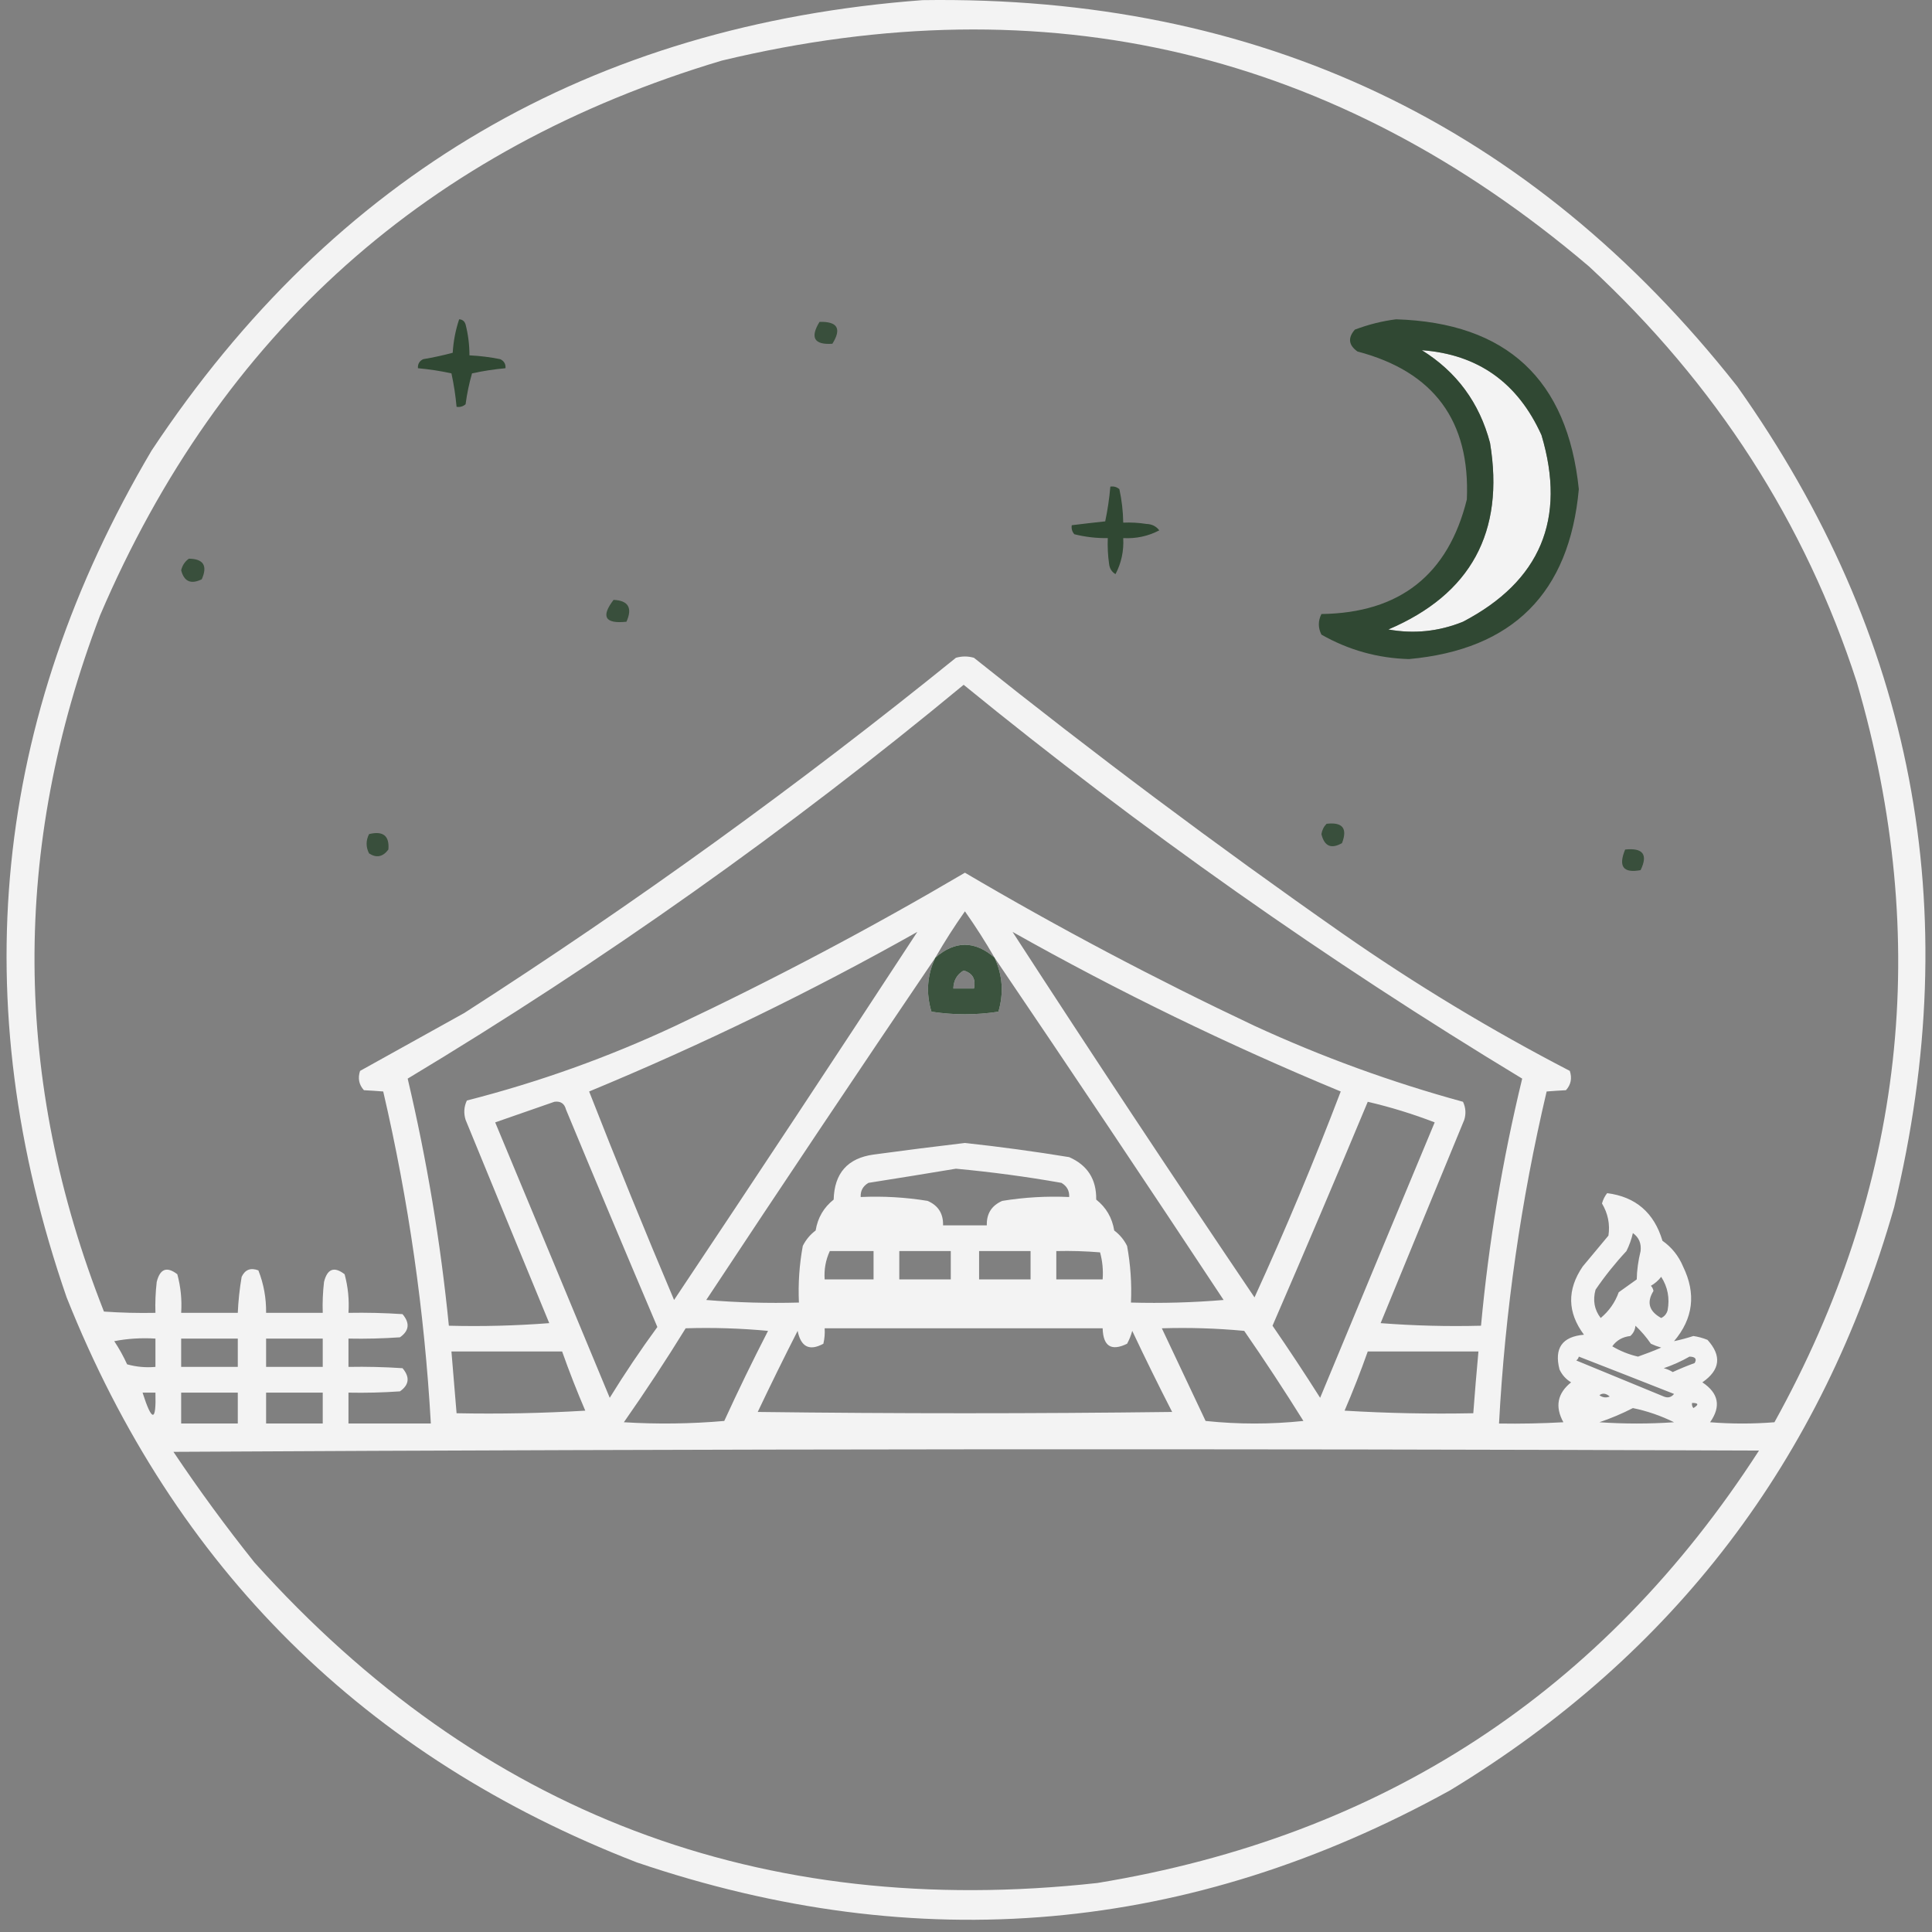 <svg width="139" height="139" viewBox="0 0 139 139" fill="none" xmlns="http://www.w3.org/2000/svg">
<rect x="0" y="0" width="139" height="139" fill="#808080" stroke="none"/>
<path opacity="0.9" fillRule="evenodd" clipRule="evenodd" d="M66.368 0.01C90.565 -0.348 110.102 8.911 124.979 27.788C137.695 45.726 141.46 65.417 136.275 86.862C131.09 105.047 120.442 119.029 104.331 128.806C85.602 139.152 66.096 140.88 45.812 133.991C26.244 126.399 12.571 112.85 4.794 93.343C-2.564 72.072 -0.527 51.763 10.905 32.417C24.041 12.603 42.528 1.8 66.368 0.01ZM121.831 96.121C122.176 96.171 122.516 96.263 122.849 96.399C123.886 97.547 123.763 98.566 122.479 99.454C123.652 100.232 123.837 101.189 123.034 102.325C124.578 102.448 126.121 102.448 127.664 102.325C137.034 85.411 139.01 67.664 133.59 49.084C129.874 37.603 123.454 27.634 114.331 19.177C96.109 3.683 75.306 -1.255 51.923 4.362C30.788 10.683 15.88 23.985 7.201 44.269C0.818 61.01 0.911 77.707 7.479 94.362C8.713 94.448 9.948 94.479 11.183 94.454C11.158 93.714 11.189 92.973 11.275 92.232C11.51 91.282 12.004 91.096 12.757 91.677C13.004 92.59 13.096 93.516 13.034 94.454H17.108C17.145 93.59 17.238 92.726 17.386 91.862C17.633 91.343 18.034 91.189 18.59 91.399C18.973 92.374 19.158 93.393 19.145 94.454H23.22C23.195 93.714 23.226 92.973 23.312 92.232C23.547 91.282 24.041 91.096 24.794 91.677C25.041 92.59 25.133 93.516 25.071 94.454C26.368 94.43 27.664 94.461 28.96 94.547C29.503 95.189 29.442 95.745 28.775 96.214C27.541 96.3 26.306 96.331 25.071 96.306V98.343C26.368 98.319 27.664 98.35 28.96 98.436C29.503 99.078 29.442 99.633 28.775 100.103C27.541 100.189 26.306 100.22 25.071 100.195V102.417H30.997C30.541 94.356 29.399 86.393 27.571 78.528C27.127 78.492 26.664 78.461 26.183 78.436C25.825 78.041 25.732 77.578 25.905 77.047C28.411 75.652 30.911 74.263 33.405 72.88C45.664 65.004 57.454 56.485 68.775 47.325C69.207 47.201 69.639 47.201 70.071 47.325C78.689 54.214 87.516 60.819 96.553 67.14C101.787 70.794 107.25 74.096 112.942 77.047C113.115 77.578 113.022 78.041 112.664 78.436C112.183 78.461 111.72 78.492 111.275 78.528C109.423 86.393 108.281 94.356 107.849 102.417C109.392 102.442 110.936 102.411 112.479 102.325C111.862 101.201 112.047 100.245 113.034 99.454C112.664 99.232 112.386 98.924 112.201 98.528C111.806 96.998 112.392 96.164 113.96 96.028C112.763 94.424 112.732 92.788 113.868 91.121L115.72 88.899C115.843 88.084 115.689 87.312 115.257 86.584C115.331 86.312 115.454 86.066 115.627 85.843C117.676 86.103 119.004 87.245 119.608 89.269C120.275 89.738 120.769 90.356 121.09 91.121C122.041 93.072 121.825 94.862 120.442 96.492C120.911 96.393 121.374 96.269 121.831 96.121ZM102.294 25.195C106.331 25.491 109.201 27.529 110.905 31.306C112.707 37.343 110.825 41.819 105.257 44.732C103.516 45.436 101.726 45.621 99.886 45.288C105.825 42.757 108.263 38.282 107.201 31.862C106.436 28.973 104.8 26.751 102.294 25.195ZM29.331 77.603C30.713 83.467 31.701 89.393 32.294 95.38C34.701 95.442 37.108 95.38 39.516 95.195C37.504 90.319 35.497 85.442 33.497 80.566C33.349 80.084 33.38 79.621 33.59 79.177C38.763 77.856 43.763 76.066 48.59 73.806C55.726 70.436 62.67 66.763 69.423 62.788C76.176 66.763 83.121 70.436 90.257 73.806C95.109 76.041 100.108 77.862 105.257 79.269C105.454 79.689 105.485 80.121 105.349 80.566C103.337 85.442 101.331 90.319 99.331 95.195C101.738 95.38 104.146 95.442 106.553 95.38C107.108 89.38 108.096 83.454 109.516 77.603C95.454 69.096 82.059 59.652 69.331 49.269C56.713 59.714 43.38 69.158 29.331 77.603ZM69.423 65.566C68.658 66.652 67.948 67.763 67.294 68.899C68.713 67.664 70.133 67.664 71.553 68.899C70.899 67.763 70.189 66.652 69.423 65.566ZM42.386 78.528C44.349 83.541 46.386 88.541 48.497 93.528C54.374 84.726 60.207 75.899 65.997 67.047C58.368 71.343 50.497 75.171 42.386 78.528ZM90.257 93.343C92.491 88.454 94.559 83.516 96.46 78.528C88.349 75.171 80.479 71.343 72.849 67.047C78.565 75.862 84.368 84.627 90.257 93.343ZM50.812 93.528C53.034 93.714 55.257 93.775 57.479 93.714C57.417 92.343 57.51 90.985 57.757 89.64C57.979 89.195 58.288 88.825 58.683 88.528C58.831 87.615 59.263 86.874 59.979 86.306C60.028 84.405 60.985 83.325 62.849 83.066C65.034 82.769 67.226 82.492 69.423 82.232C71.93 82.504 74.43 82.843 76.923 83.251C78.244 83.831 78.892 84.85 78.868 86.306C79.584 86.874 80.016 87.615 80.164 88.528C80.559 88.825 80.868 89.195 81.09 89.64C81.337 90.985 81.43 92.343 81.368 93.714C83.59 93.775 85.812 93.714 88.034 93.528C82.578 85.269 77.084 77.059 71.553 68.899C72.133 70.158 72.226 71.454 71.831 72.788C70.226 73.035 68.621 73.035 67.016 72.788C66.609 71.454 66.701 70.158 67.294 68.899C61.763 77.059 56.269 85.269 50.812 93.528ZM68.59 71.121H70.071C70.22 70.442 69.973 70.01 69.331 69.825C68.849 70.109 68.602 70.541 68.59 71.121ZM35.627 80.751C38.38 87.356 41.127 93.961 43.868 100.566C44.942 98.825 46.084 97.127 47.294 95.473C45.084 90.275 42.892 85.059 40.72 79.825C40.608 79.393 40.331 79.207 39.886 79.269C38.479 79.763 37.059 80.257 35.627 80.751ZM91.553 95.38C92.726 97.084 93.868 98.812 94.979 100.566C97.72 93.961 100.466 87.356 103.22 80.751C101.652 80.146 100.047 79.652 98.405 79.269C96.158 84.652 93.874 90.022 91.553 95.38ZM62.479 85.103C62.084 85.337 61.899 85.677 61.923 86.121C63.541 86.047 65.145 86.14 66.738 86.399C67.504 86.732 67.874 87.319 67.849 88.158H70.997C70.973 87.319 71.343 86.732 72.109 86.399C73.701 86.14 75.306 86.047 76.923 86.121C76.948 85.677 76.763 85.337 76.368 85.103C73.849 84.658 71.318 84.319 68.775 84.084C66.701 84.43 64.602 84.769 62.479 85.103ZM117.016 90.01C116.201 90.886 115.46 91.812 114.794 92.788C114.584 93.553 114.707 94.232 115.164 94.825C115.769 94.319 116.201 93.701 116.46 92.973L117.757 92.047C117.769 91.393 117.862 90.714 118.034 90.01C118.096 89.454 117.911 89.022 117.479 88.714C117.38 89.158 117.226 89.59 117.016 90.01ZM59.331 92.047H62.849V90.01H59.701C59.405 90.652 59.281 91.331 59.331 92.047ZM64.701 92.047H68.405V90.01H64.701V92.047ZM70.442 92.047H74.145V90.01H70.442V92.047ZM75.997 92.047H79.331C79.38 91.38 79.318 90.732 79.145 90.103C78.096 90.016 77.047 89.985 75.997 90.01V92.047ZM118.775 92.51C118.874 92.609 118.936 92.732 118.96 92.88C118.454 93.695 118.639 94.343 119.516 94.825C119.75 94.714 119.905 94.528 119.979 94.269C120.139 93.393 119.985 92.59 119.516 91.862C119.318 92.121 119.071 92.337 118.775 92.51ZM117.294 96.121C116.738 96.183 116.306 96.43 115.997 96.862C116.578 97.207 117.195 97.454 117.849 97.603C118.417 97.405 118.973 97.189 119.516 96.954C119.257 96.88 119.01 96.788 118.775 96.677C118.442 96.195 118.071 95.763 117.664 95.38C117.639 95.677 117.516 95.924 117.294 96.121ZM44.886 102.325C47.294 102.473 49.701 102.442 52.108 102.232C53.108 100.047 54.158 97.886 55.257 95.751C53.281 95.566 51.306 95.504 49.331 95.566C47.923 97.85 46.442 100.103 44.886 102.325ZM59.238 96.677C58.238 97.22 57.621 96.911 57.386 95.751C56.399 97.689 55.442 99.633 54.516 101.584C64.454 101.708 74.392 101.708 84.331 101.584C83.343 99.658 82.386 97.714 81.46 95.751C81.374 96.072 81.251 96.38 81.09 96.677C79.954 97.232 79.368 96.862 79.331 95.566H59.331C59.355 95.936 59.325 96.306 59.238 96.677ZM86.738 102.232C89.084 102.479 91.43 102.479 93.775 102.232C92.405 100.035 90.985 97.874 89.516 95.751C87.541 95.566 85.565 95.504 83.59 95.566L86.738 102.232ZM9.146 98.158C9.812 98.343 10.491 98.405 11.183 98.343V96.306C10.158 96.245 9.17 96.306 8.22 96.492C8.565 97.01 8.874 97.566 9.146 98.158ZM13.034 98.343H17.108V96.306H13.034V98.343ZM19.145 98.343H23.22V96.306H19.145V98.343ZM32.849 101.677C35.936 101.738 39.022 101.677 42.108 101.491C41.504 100.084 40.948 98.664 40.442 97.232H32.479L32.849 101.677ZM96.738 101.491C99.825 101.677 102.911 101.738 105.997 101.677C106.108 100.195 106.232 98.714 106.368 97.232H98.405C97.899 98.664 97.343 100.084 96.738 101.491ZM113.405 97.88L119.701 100.473C119.997 100.596 120.244 100.535 120.442 100.288C118.158 99.386 115.874 98.492 113.59 97.603C113.565 97.714 113.504 97.806 113.405 97.88ZM119.701 98.436C119.936 98.498 120.152 98.59 120.349 98.714C120.855 98.479 121.38 98.263 121.923 98.066C122.096 97.769 121.973 97.615 121.553 97.603C120.973 97.936 120.355 98.214 119.701 98.436ZM11.183 100.195H10.257C10.936 102.319 11.244 102.319 11.183 100.195ZM13.034 102.417H17.108V100.195H13.034V102.417ZM19.145 102.417H23.22V100.195H19.145V102.417ZM115.812 100.473C115.541 100.238 115.294 100.208 115.071 100.38C115.306 100.553 115.553 100.584 115.812 100.473ZM121.831 101.306C122.238 101.059 122.207 100.936 121.738 100.936C121.713 101.072 121.744 101.195 121.831 101.306ZM115.071 102.325C116.862 102.448 118.652 102.448 120.442 102.325C119.491 101.856 118.504 101.516 117.479 101.306C116.713 101.701 115.911 102.041 115.071 102.325ZM18.312 112.417C34.522 130.454 54.738 138.14 78.96 135.473C99.479 132.103 115.343 121.732 126.553 104.362C88.491 104.214 50.467 104.245 12.479 104.454C14.306 107.183 16.25 109.837 18.312 112.417Z" fill="white"/>
<path opacity="0.9" fillRule="evenodd" clipRule="evenodd" d="M33.034 22.973C33.269 22.985 33.423 23.109 33.497 23.343C33.683 24.072 33.775 24.813 33.775 25.566C34.528 25.603 35.269 25.695 35.997 25.843C36.269 25.979 36.392 26.195 36.368 26.492C35.553 26.566 34.751 26.689 33.96 26.862C33.751 27.59 33.596 28.331 33.497 29.084C33.312 29.245 33.096 29.306 32.849 29.269C32.775 28.455 32.652 27.652 32.479 26.862C31.689 26.689 30.886 26.566 30.071 26.492C30.047 26.195 30.17 25.979 30.442 25.843C31.17 25.72 31.88 25.566 32.571 25.381C32.621 24.553 32.775 23.751 33.034 22.973Z" fill="#27422B"/>
<path opacity="0.9" fillRule="evenodd" clipRule="evenodd" d="M100.442 22.973C108.392 23.22 112.775 27.294 113.59 35.195C112.911 42.664 108.837 46.739 101.368 47.418C99.121 47.356 97.022 46.769 95.071 45.658C94.825 45.164 94.825 44.671 95.071 44.177C100.701 44.103 104.189 41.356 105.534 35.936C105.781 30.282 103.158 26.732 97.664 25.288C97.022 24.831 96.96 24.306 97.479 23.714C98.466 23.343 99.454 23.097 100.442 22.973ZM102.294 25.195C104.8 26.751 106.436 28.973 107.201 31.862C108.263 38.282 105.825 42.757 99.886 45.288C101.726 45.621 103.516 45.436 105.257 44.732C110.825 41.819 112.707 37.343 110.905 31.306C109.201 27.529 106.331 25.492 102.294 25.195Z" fill="#27422B"/>
<path opacity="0.8" fillRule="evenodd" clipRule="evenodd" d="M58.961 23.158C60.257 23.121 60.566 23.646 59.886 24.732C58.578 24.819 58.269 24.294 58.961 23.158Z" fill="#27422B"/>
<path opacity="0.9" fillRule="evenodd" clipRule="evenodd" d="M79.886 35.01C80.133 34.973 80.349 35.035 80.534 35.195C80.707 35.985 80.8 36.788 80.812 37.602C81.368 37.578 81.923 37.609 82.479 37.695C82.874 37.708 83.183 37.862 83.405 38.158C82.602 38.578 81.738 38.763 80.812 38.714C80.862 39.64 80.677 40.504 80.257 41.306C79.985 41.146 79.831 40.899 79.794 40.566C79.707 39.948 79.677 39.331 79.701 38.714C78.886 38.726 78.084 38.633 77.294 38.436C77.133 38.251 77.072 38.035 77.109 37.788C77.911 37.689 78.713 37.596 79.516 37.51C79.689 36.695 79.812 35.862 79.886 35.01Z" fill="#27422B"/>
<path opacity="0.8" fillRule="evenodd" clipRule="evenodd" d="M13.59 40.195C14.639 40.208 14.948 40.702 14.516 41.677C13.738 42.059 13.244 41.843 13.034 41.029C13.121 40.671 13.306 40.393 13.59 40.195Z" fill="#27422B"/>
<path opacity="0.8" fillRule="evenodd" clipRule="evenodd" d="M44.145 43.158C45.207 43.208 45.516 43.732 45.071 44.732C43.528 44.893 43.219 44.368 44.145 43.158Z" fill="#27422B"/>
<path opacity="0.8" fillRule="evenodd" clipRule="evenodd" d="M95.442 59.269C96.59 59.133 96.96 59.596 96.553 60.658C95.775 61.102 95.281 60.886 95.071 60.01C95.121 59.714 95.244 59.467 95.442 59.269Z" fill="#27422B"/>
<path opacity="0.8" fillRule="evenodd" clipRule="evenodd" d="M26.553 60.01C27.565 59.763 28.028 60.134 27.942 61.121C27.547 61.652 27.084 61.745 26.553 61.399C26.318 60.942 26.318 60.479 26.553 60.01Z" fill="#27422B"/>
<path opacity="0.8" fillRule="evenodd" clipRule="evenodd" d="M116.923 61.121C118.207 60.985 118.578 61.479 118.034 62.603C116.788 62.837 116.417 62.343 116.923 61.121Z" fill="#27422B"/>
<path opacity="0.9" fillRule="evenodd" clipRule="evenodd" d="M71.553 68.899C72.133 70.158 72.226 71.455 71.831 72.788C70.226 73.035 68.621 73.035 67.016 72.788C66.609 71.455 66.701 70.158 67.294 68.899C68.714 67.665 70.133 67.665 71.553 68.899ZM69.331 69.825C68.849 70.109 68.603 70.541 68.59 71.121H70.072C70.22 70.442 69.973 70.01 69.331 69.825Z" fill="#27422B"/>
</svg>
